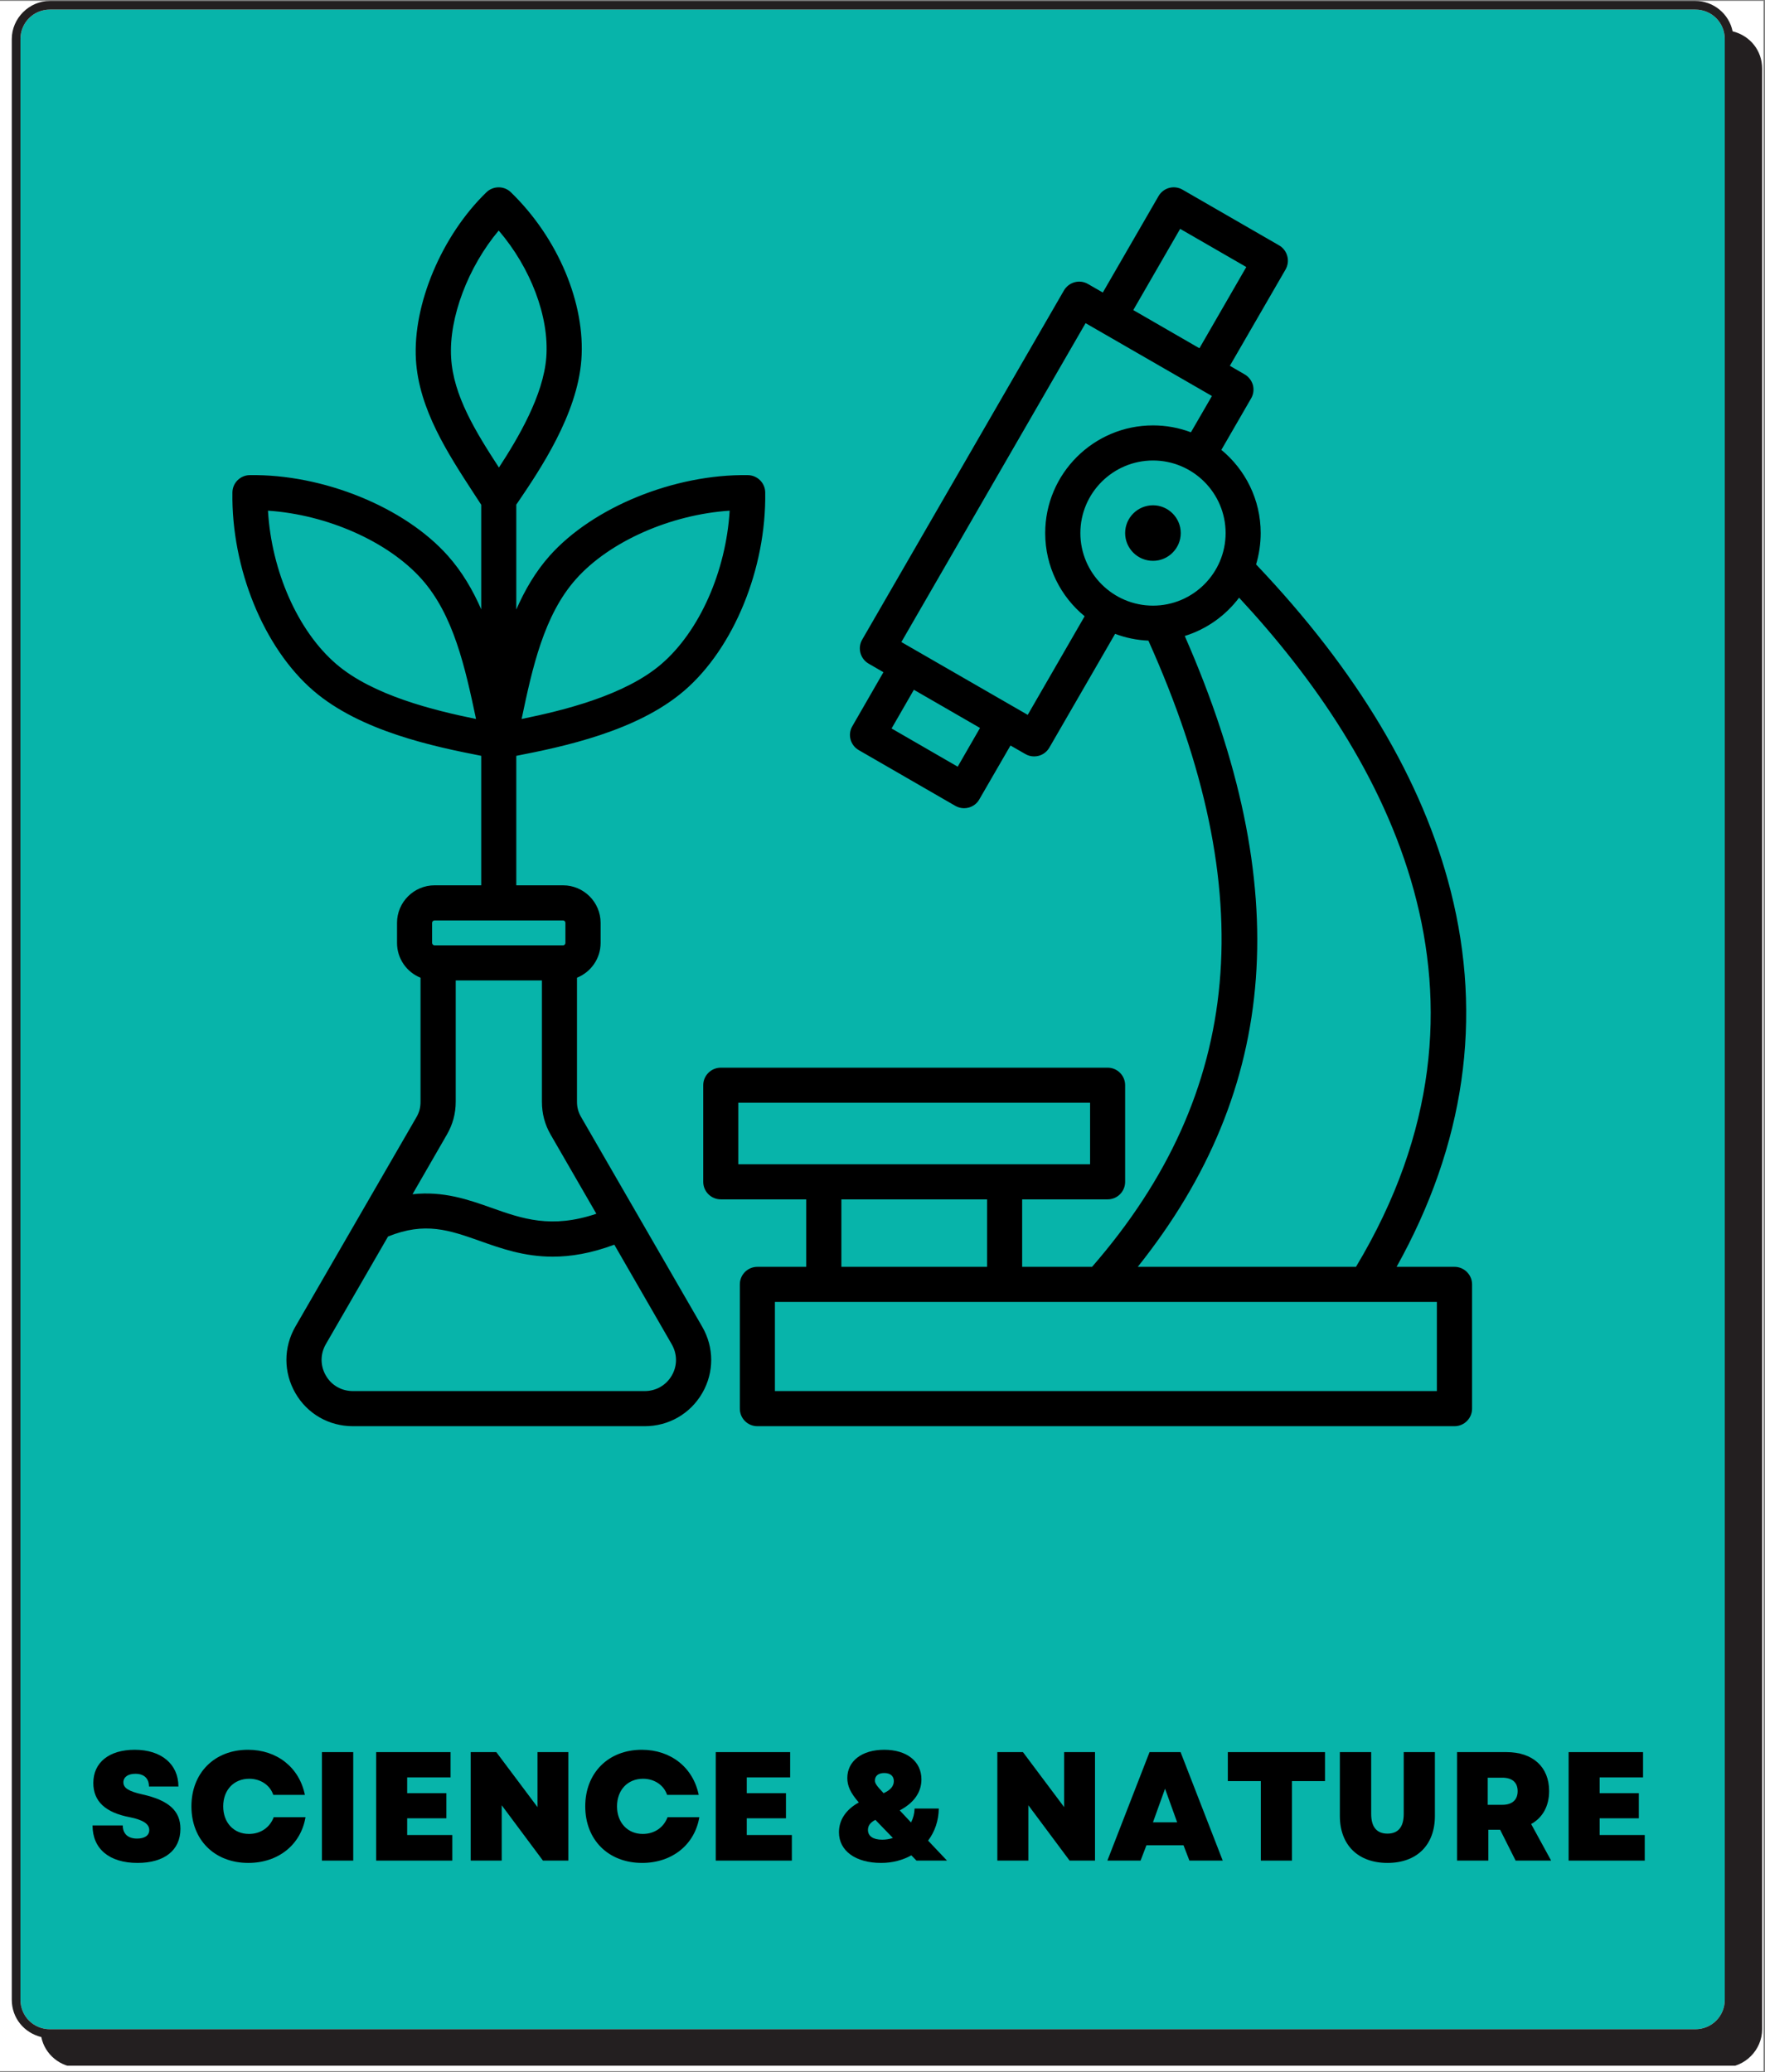 <svg xmlns="http://www.w3.org/2000/svg" xmlns:xlink="http://www.w3.org/1999/xlink" width="385" zoomAndPan="magnify" viewBox="0 0 288.75 339" height="452" preserveAspectRatio="xMidYMid meet" version="1.0"><rect x="0" y="0" width="288.75" height="339" fill="#808080" stroke="none"/><defs><g/><clipPath id="98523c08a1"><path d="M 0 0.148 L 288.5 0.148 L 288.5 338.852 L 0 338.852 Z M 0 0.148 " clip-rule="nonzero"/></clipPath><clipPath id="8f2a8f9215"><path d="M 3.043 1.266 L 282.688 1.266 L 282.688 332 L 3.043 332 Z M 3.043 1.266 " clip-rule="nonzero"/></clipPath><clipPath id="e140e5e744"><path d="M 8.18 331.996 L 277.336 331.996 C 280.039 331.996 282.168 329.863 282.168 327.164 L 282.168 6.398 C 282.168 3.699 280.039 1.566 277.336 1.566 L 8.18 1.566 C 5.48 1.566 3.348 3.699 3.348 6.398 L 3.348 327.164 C 3.348 329.863 5.48 331.996 8.18 331.996 Z M 8.18 331.996 " clip-rule="nonzero"/></clipPath><clipPath id="74e27af793"><path d="M 1.926 0.148 L 288.281 0.148 L 288.281 338 L 1.926 338 Z M 1.926 0.148 " clip-rule="nonzero"/></clipPath><clipPath id="f2028f5bd0"><path d="M 283.449 5.121 C 282.879 2.277 280.32 0.148 277.336 0.148 L 8.18 0.148 C 4.77 0.148 1.926 2.988 1.926 6.398 L 1.926 327.164 C 1.926 330.148 3.918 332.566 6.758 333.277 C 7.328 336.117 9.887 338.25 12.871 338.25 L 282.027 338.25 C 285.438 338.25 288.281 335.406 288.281 331.996 L 288.281 11.234 C 288.281 8.246 286.293 5.832 283.449 5.121 Z M 3.348 327.164 L 3.348 6.398 C 3.348 3.699 5.48 1.566 8.18 1.566 L 277.336 1.566 C 280.039 1.566 282.168 3.699 282.168 6.398 L 282.168 327.164 C 282.168 329.863 280.039 331.996 277.336 331.996 L 8.18 331.996 C 5.48 331.996 3.348 329.863 3.348 327.164 Z M 3.348 327.164 " clip-rule="nonzero"/></clipPath><clipPath id="0f0bdebefc"><path d="M 38 30.309 L 241 30.309 L 241 233.383 L 38 233.383 Z M 38 30.309 " clip-rule="nonzero"/></clipPath></defs><g clip-path="url(#98523c08a1)"><path fill="#ffffff" d="M 0 0.148 L 288.5 0.148 L 288.5 338.852 L 0 338.852 Z M 0 0.148 " fill-opacity="1" fill-rule="nonzero"/></g><g clip-path="url(#8f2a8f9215)"><g clip-path="url(#e140e5e744)"><path fill="#07b4aa" d="M 1.926 0.148 L 288.281 0.148 L 288.281 337.957 L 1.926 337.957 Z M 1.926 0.148 " fill-opacity="1" fill-rule="nonzero"/></g></g><g clip-path="url(#74e27af793)"><g clip-path="url(#f2028f5bd0)"><path fill="#231f20" d="M 1.926 0.148 L 288.281 0.148 L 288.281 337.957 L 1.926 337.957 Z M 1.926 0.148 " fill-opacity="1" fill-rule="nonzero"/></g></g><g clip-path="url(#0f0bdebefc)"><path fill="#000000" d="M 193.168 87.215 C 193.168 89.719 191.121 91.758 188.629 91.758 C 186.117 91.758 184.07 89.719 184.07 87.215 C 184.07 84.707 186.117 82.668 188.629 82.668 C 191.121 82.668 193.168 84.707 193.168 87.215 Z M 235.07 227.59 L 126.773 227.59 L 126.773 213.004 L 235.07 213.004 Z M 137.648 196.223 L 161.488 196.223 L 161.488 207.262 L 137.648 207.262 Z M 120.781 180.422 L 178.332 180.422 L 178.332 190.48 L 120.781 190.48 Z M 193.824 104.051 C 197.398 102.941 200.508 100.719 202.711 97.785 C 226.898 123.809 248.398 163.035 221.836 207.262 L 186.137 207.262 C 209.395 178.133 211.828 145.098 193.824 104.051 Z M 168.133 116.957 L 177.445 100.824 C 173.504 97.59 170.992 92.691 170.992 87.215 C 170.992 77.5 178.91 69.598 188.629 69.598 C 190.812 69.598 192.898 69.996 194.832 70.727 L 198.27 64.789 L 177.598 52.871 L 147.461 105.043 Z M 156.676 125.434 L 145.859 119.184 L 149.508 112.852 L 160.328 119.098 Z M 193.07 37.441 L 203.891 43.688 L 196.223 56.977 L 185.402 50.73 Z M 188.629 99.086 C 195.176 99.086 200.508 93.758 200.508 87.215 C 200.508 80.668 195.176 75.34 188.629 75.34 C 182.078 75.34 176.746 80.668 176.746 87.215 C 176.746 93.758 182.078 99.086 188.629 99.086 Z M 237.949 207.262 L 228.48 207.262 C 239.629 187.27 242.621 166.609 237.328 145.766 C 232.75 127.695 222.031 109.727 205.492 92.344 C 205.977 90.719 206.246 88.996 206.246 87.211 C 206.246 81.738 203.734 76.836 199.812 73.602 L 204.684 65.172 C 205.07 64.512 205.164 63.73 204.973 62.992 C 204.758 62.258 204.277 61.629 203.621 61.25 L 201.203 59.848 L 210.324 44.074 C 210.691 43.414 210.805 42.629 210.594 41.895 C 210.398 41.156 209.918 40.531 209.262 40.148 L 193.457 31.031 C 192.801 30.648 192.008 30.547 191.277 30.742 C 190.543 30.941 189.922 31.422 189.535 32.082 L 180.418 47.859 L 177.984 46.461 C 177.328 46.078 176.555 45.977 175.82 46.172 C 175.086 46.371 174.449 46.852 174.062 47.512 L 141.047 104.656 C 140.258 106.031 140.738 107.785 142.109 108.578 L 144.527 109.98 L 139.445 118.801 C 138.633 120.176 139.117 121.93 140.488 122.723 L 156.289 131.844 C 156.734 132.098 157.219 132.227 157.719 132.227 C 157.973 132.227 158.223 132.195 158.473 132.129 C 159.207 131.93 159.844 131.449 160.211 130.789 L 165.312 121.969 L 167.746 123.367 C 168.191 123.625 168.672 123.754 169.176 123.754 C 169.426 123.754 169.68 123.723 169.93 123.656 C 170.664 123.461 171.281 122.977 171.668 122.32 L 182.43 103.699 C 184.129 104.348 185.965 104.73 187.875 104.812 C 206.422 146.098 203.484 178.727 178.66 207.262 L 167.223 207.262 L 167.223 196.223 L 181.211 196.223 C 182.797 196.223 184.07 194.941 184.07 193.352 L 184.07 177.551 C 184.07 175.965 182.793 174.68 181.211 174.68 L 117.926 174.68 C 116.34 174.68 115.047 175.965 115.047 177.551 L 115.047 193.352 C 115.047 194.941 116.34 196.223 117.926 196.223 L 131.891 196.223 L 131.891 207.262 L 123.914 207.262 C 122.309 207.262 121.035 208.551 121.035 210.133 L 121.035 230.465 C 121.035 232.051 122.309 233.336 123.914 233.336 L 237.949 233.336 C 239.531 233.336 240.828 232.051 240.828 230.465 L 240.828 210.133 C 240.828 208.551 239.531 207.262 237.949 207.262 Z M 109.906 225.039 C 108.98 226.641 107.316 227.59 105.465 227.59 L 57.746 227.59 C 55.875 227.59 54.211 226.641 53.305 225.039 C 52.379 223.441 52.379 221.527 53.305 219.918 L 63.484 202.301 C 69.531 199.855 73.512 201.262 78.496 203.023 C 81.992 204.266 85.758 205.598 90.414 205.598 C 93.371 205.598 96.676 205.066 100.5 203.637 L 109.887 219.918 C 110.816 221.527 110.832 223.441 109.906 225.039 Z M 73.086 185.668 L 67.484 195.387 C 72.547 194.828 76.66 196.281 80.406 197.609 C 85.41 199.383 90.184 201.07 97.562 198.578 L 90.105 185.668 C 89.121 183.973 88.656 182.195 88.656 180.238 L 88.656 160.41 L 74.555 160.41 L 74.555 180.238 C 74.555 182.195 74.07 183.973 73.086 185.668 Z M 70.691 150.984 C 70.691 150.766 70.883 150.586 71.098 150.586 L 92.113 150.586 C 92.328 150.586 92.5 150.766 92.5 150.984 L 92.5 154.27 C 92.5 154.484 92.328 154.664 92.113 154.664 L 71.098 154.664 C 70.883 154.664 70.691 154.484 70.691 154.27 Z M 73.801 58.504 C 73.414 51.969 76.602 43.645 81.586 37.719 C 86.801 43.789 89.875 51.812 89.371 58.457 C 88.906 64.672 84.773 71.668 81.625 76.492 C 77.859 70.703 74.148 64.723 73.801 58.504 Z M 55.023 108.652 C 48.727 103.258 44.418 93.438 43.84 83.551 C 53.461 84.184 63.484 88.574 68.992 94.758 C 74.227 100.641 76.102 109.25 77.879 117.629 C 71.059 116.242 60.992 113.785 55.023 108.652 Z M 94.219 94.758 C 99.707 88.574 109.734 84.18 119.371 83.551 C 118.773 93.438 114.465 103.258 108.188 108.652 C 102.219 113.785 92.152 116.242 85.336 117.629 C 87.094 109.25 88.984 100.641 94.219 94.758 Z M 95.09 182.793 C 94.605 181.965 94.395 181.199 94.395 180.238 L 94.395 159.961 C 96.656 159.051 98.258 156.844 98.258 154.27 L 98.258 150.984 C 98.258 147.598 95.496 144.844 92.113 144.844 L 84.465 144.844 L 84.465 123.66 C 92.113 122.168 104.207 119.648 111.934 113.008 C 120.051 106.035 125.379 92.996 125.188 80.562 C 125.168 79.012 123.914 77.758 122.348 77.734 C 110.332 77.543 97 82.98 89.914 90.938 C 87.594 93.551 85.855 96.547 84.465 99.727 L 84.465 82.559 C 84.523 82.477 84.582 82.391 84.641 82.305 C 88.309 76.902 94.434 67.859 95.109 58.891 C 95.805 49.684 91.285 38.914 83.578 31.457 C 82.477 30.379 80.699 30.379 79.578 31.457 C 72.258 38.547 67.523 49.809 68.043 58.844 C 68.527 66.938 73.281 74.211 77.453 80.629 C 77.879 81.289 78.301 81.938 78.727 82.582 L 78.727 99.688 C 77.336 96.52 75.598 93.539 73.281 90.938 C 66.211 82.98 52.859 77.543 40.844 77.734 C 39.301 77.758 38.043 79.012 38.023 80.562 C 37.832 92.996 43.164 106.035 51.277 113.008 C 58.984 119.645 71.078 122.164 78.727 123.656 L 78.727 144.844 L 71.098 144.844 C 67.715 144.844 64.953 147.598 64.953 150.984 L 64.953 154.27 C 64.953 156.844 66.539 159.051 68.797 159.961 L 68.797 180.238 C 68.797 181.199 68.605 181.965 68.121 182.793 L 48.32 217.047 C 46.367 220.453 46.367 224.516 48.32 227.914 C 50.27 231.309 53.805 233.336 57.746 233.336 L 105.465 233.336 C 109.402 233.336 112.918 231.309 114.891 227.914 C 116.844 224.52 116.844 220.453 114.871 217.047 Z M 95.09 182.793 " fill-opacity="1" fill-rule="evenodd"/></g><g fill="#000000" fill-opacity="1"><g transform="translate(14.251, 304.407)"><g><path d="M 8.242 0.379 C 12.656 0.379 15.266 -1.699 15.266 -5.199 C 15.266 -8.141 13.363 -9.863 9.055 -10.828 C 6.77 -11.336 5.934 -11.895 5.934 -12.805 C 5.934 -13.668 6.695 -14.203 7.887 -14.203 C 9.309 -14.203 10.117 -13.465 10.117 -12.121 L 14.938 -12.121 C 14.938 -15.773 12.148 -18.133 7.785 -18.133 C 3.602 -18.133 1.016 -16.051 1.016 -12.707 C 1.016 -9.711 2.969 -7.863 6.973 -7.102 C 9.129 -6.668 10.168 -6.012 10.168 -4.996 C 10.168 -4.109 9.41 -3.602 8.164 -3.602 C 6.695 -3.602 5.832 -4.387 5.832 -5.758 L 0.887 -5.758 C 0.887 -1.926 3.625 0.379 8.242 0.379 Z M 8.242 0.379 "/></g></g></g><g fill="#000000" fill-opacity="1"><g transform="translate(30.453, 304.407)"><g><path d="M 10.168 0.379 C 15.062 0.379 18.766 -2.586 19.527 -7.102 L 14.328 -7.102 C 13.695 -5.426 12.199 -4.363 10.27 -4.363 C 7.785 -4.363 6.062 -6.215 6.062 -8.875 C 6.062 -11.562 7.812 -13.391 10.32 -13.391 C 12.172 -13.391 13.719 -12.352 14.254 -10.754 L 19.426 -10.754 C 18.512 -15.242 14.859 -18.133 10.117 -18.133 C 4.641 -18.133 0.863 -14.352 0.863 -8.875 C 0.863 -3.398 4.641 0.379 10.168 0.379 Z M 10.168 0.379 "/></g></g></g><g fill="#000000" fill-opacity="1"><g transform="translate(50.789, 304.407)"><g><path d="M 1.875 0 L 7 0 L 7 -17.75 L 1.875 -17.75 Z M 1.875 0 "/></g></g></g><g fill="#000000" fill-opacity="1"><g transform="translate(59.663, 304.407)"><g><path d="M 1.875 0 L 14.328 0 L 14.328 -4.184 L 6.949 -4.184 L 6.949 -6.922 L 13.363 -6.922 L 13.363 -11.031 L 6.949 -11.031 L 6.949 -13.617 L 14.051 -13.617 L 14.051 -17.75 L 1.875 -17.75 Z M 1.875 0 "/></g></g></g><g fill="#000000" fill-opacity="1"><g transform="translate(75.13, 304.407)"><g><path d="M 1.875 0 L 6.949 0 L 6.949 -9.055 L 13.695 0 L 17.852 0 L 17.852 -17.75 L 12.805 -17.75 L 12.805 -8.75 L 6.062 -17.75 L 1.875 -17.75 Z M 1.875 0 "/></g></g></g><g fill="#000000" fill-opacity="1"><g transform="translate(94.882, 304.407)"><g><path d="M 10.168 0.379 C 15.062 0.379 18.766 -2.586 19.527 -7.102 L 14.328 -7.102 C 13.695 -5.426 12.199 -4.363 10.27 -4.363 C 7.785 -4.363 6.062 -6.215 6.062 -8.875 C 6.062 -11.562 7.812 -13.391 10.32 -13.391 C 12.172 -13.391 13.719 -12.352 14.254 -10.754 L 19.426 -10.754 C 18.512 -15.242 14.859 -18.133 10.117 -18.133 C 4.641 -18.133 0.863 -14.352 0.863 -8.875 C 0.863 -3.398 4.641 0.379 10.168 0.379 Z M 10.168 0.379 "/></g></g></g><g fill="#000000" fill-opacity="1"><g transform="translate(115.217, 304.407)"><g><path d="M 1.875 0 L 14.328 0 L 14.328 -4.184 L 6.949 -4.184 L 6.949 -6.922 L 13.363 -6.922 L 13.363 -11.031 L 6.949 -11.031 L 6.949 -13.617 L 14.051 -13.617 L 14.051 -17.75 L 1.875 -17.75 Z M 1.875 0 "/></g></g></g><g fill="#000000" fill-opacity="1"><g transform="translate(130.684, 304.407)"><g/></g></g><g fill="#000000" fill-opacity="1"><g transform="translate(136.541, 304.407)"><g><path d="M 7.609 0.379 C 9.461 0.379 11.133 -0.074 12.555 -0.863 L 13.391 0 L 18.387 0 L 15.293 -3.27 C 16.383 -4.719 17.016 -6.516 17.043 -8.52 L 13.086 -8.52 C 13.059 -7.684 12.855 -6.922 12.504 -6.238 L 10.652 -8.215 C 12.957 -9.434 14.203 -11.156 14.203 -13.289 C 14.203 -16.23 11.816 -18.133 8.113 -18.133 C 4.465 -18.133 2.078 -16.281 2.078 -13.516 C 2.078 -12.223 2.586 -11.082 3.957 -9.512 C 1.875 -8.367 0.711 -6.668 0.711 -4.641 C 0.711 -1.598 3.422 0.379 7.609 0.379 Z M 5.453 -5.02 C 5.453 -5.707 5.832 -6.238 6.668 -6.668 L 9.535 -3.703 C 8.977 -3.523 8.395 -3.422 7.785 -3.422 C 6.289 -3.422 5.453 -4.008 5.453 -5.02 Z M 6.594 -13.109 C 6.594 -13.871 7.176 -14.328 8.113 -14.328 C 9.105 -14.328 9.688 -13.848 9.688 -13.008 C 9.688 -12.199 9.156 -11.539 8.012 -11.031 C 6.848 -12.273 6.594 -12.629 6.594 -13.109 Z M 6.594 -13.109 "/></g></g></g><g fill="#000000" fill-opacity="1"><g transform="translate(155.431, 304.407)"><g/></g></g><g fill="#000000" fill-opacity="1"><g transform="translate(161.288, 304.407)"><g><path d="M 1.875 0 L 6.949 0 L 6.949 -9.055 L 13.695 0 L 17.852 0 L 17.852 -17.75 L 12.805 -17.75 L 12.805 -8.75 L 6.062 -17.75 L 1.875 -17.75 Z M 1.875 0 "/></g></g></g><g fill="#000000" fill-opacity="1"><g transform="translate(181.04, 304.407)"><g><path d="M 0.125 0 L 5.555 0 L 6.516 -2.512 L 12.578 -2.512 L 13.543 0 L 18.996 0 L 12.098 -17.75 L 7.023 -17.75 Z M 7.582 -6.266 L 9.559 -11.766 L 11.539 -6.266 Z M 7.582 -6.266 "/></g></g></g><g fill="#000000" fill-opacity="1"><g transform="translate(200.158, 304.407)"><g><path d="M 6.113 0 L 11.207 0 L 11.207 -13.008 L 16.609 -13.008 L 16.609 -17.75 L 0.711 -17.75 L 0.711 -13.008 L 6.113 -13.008 Z M 6.113 0 "/></g></g></g><g fill="#000000" fill-opacity="1"><g transform="translate(217.475, 304.407)"><g><path d="M 9.512 0.379 C 14.305 0.379 17.27 -2.535 17.27 -7.305 L 17.27 -17.75 L 12.172 -17.75 L 12.172 -7.633 C 12.172 -5.527 11.285 -4.414 9.512 -4.414 C 7.734 -4.414 6.848 -5.527 6.848 -7.633 L 6.848 -17.75 L 1.723 -17.75 L 1.723 -7.305 C 1.723 -2.535 4.719 0.379 9.512 0.379 Z M 9.512 0.379 "/></g></g></g><g fill="#000000" fill-opacity="1"><g transform="translate(236.492, 304.407)"><g><path d="M 1.875 0 L 7 0 L 7 -5.047 L 8.926 -5.047 L 11.461 0 L 17.27 0 L 14 -5.984 C 15.875 -7.023 16.941 -8.902 16.941 -11.387 C 16.941 -15.316 14.277 -17.75 9.965 -17.75 L 1.875 -17.75 Z M 6.898 -9.129 L 6.898 -13.566 L 9.281 -13.566 C 10.906 -13.566 11.793 -12.781 11.793 -11.359 C 11.793 -9.941 10.906 -9.129 9.281 -9.129 Z M 6.898 -9.129 "/></g></g></g><g fill="#000000" fill-opacity="1"><g transform="translate(254.748, 304.407)"><g><path d="M 1.875 0 L 14.328 0 L 14.328 -4.184 L 6.949 -4.184 L 6.949 -6.922 L 13.363 -6.922 L 13.363 -11.031 L 6.949 -11.031 L 6.949 -13.617 L 14.051 -13.617 L 14.051 -17.75 L 1.875 -17.75 Z M 1.875 0 "/></g></g></g></svg>